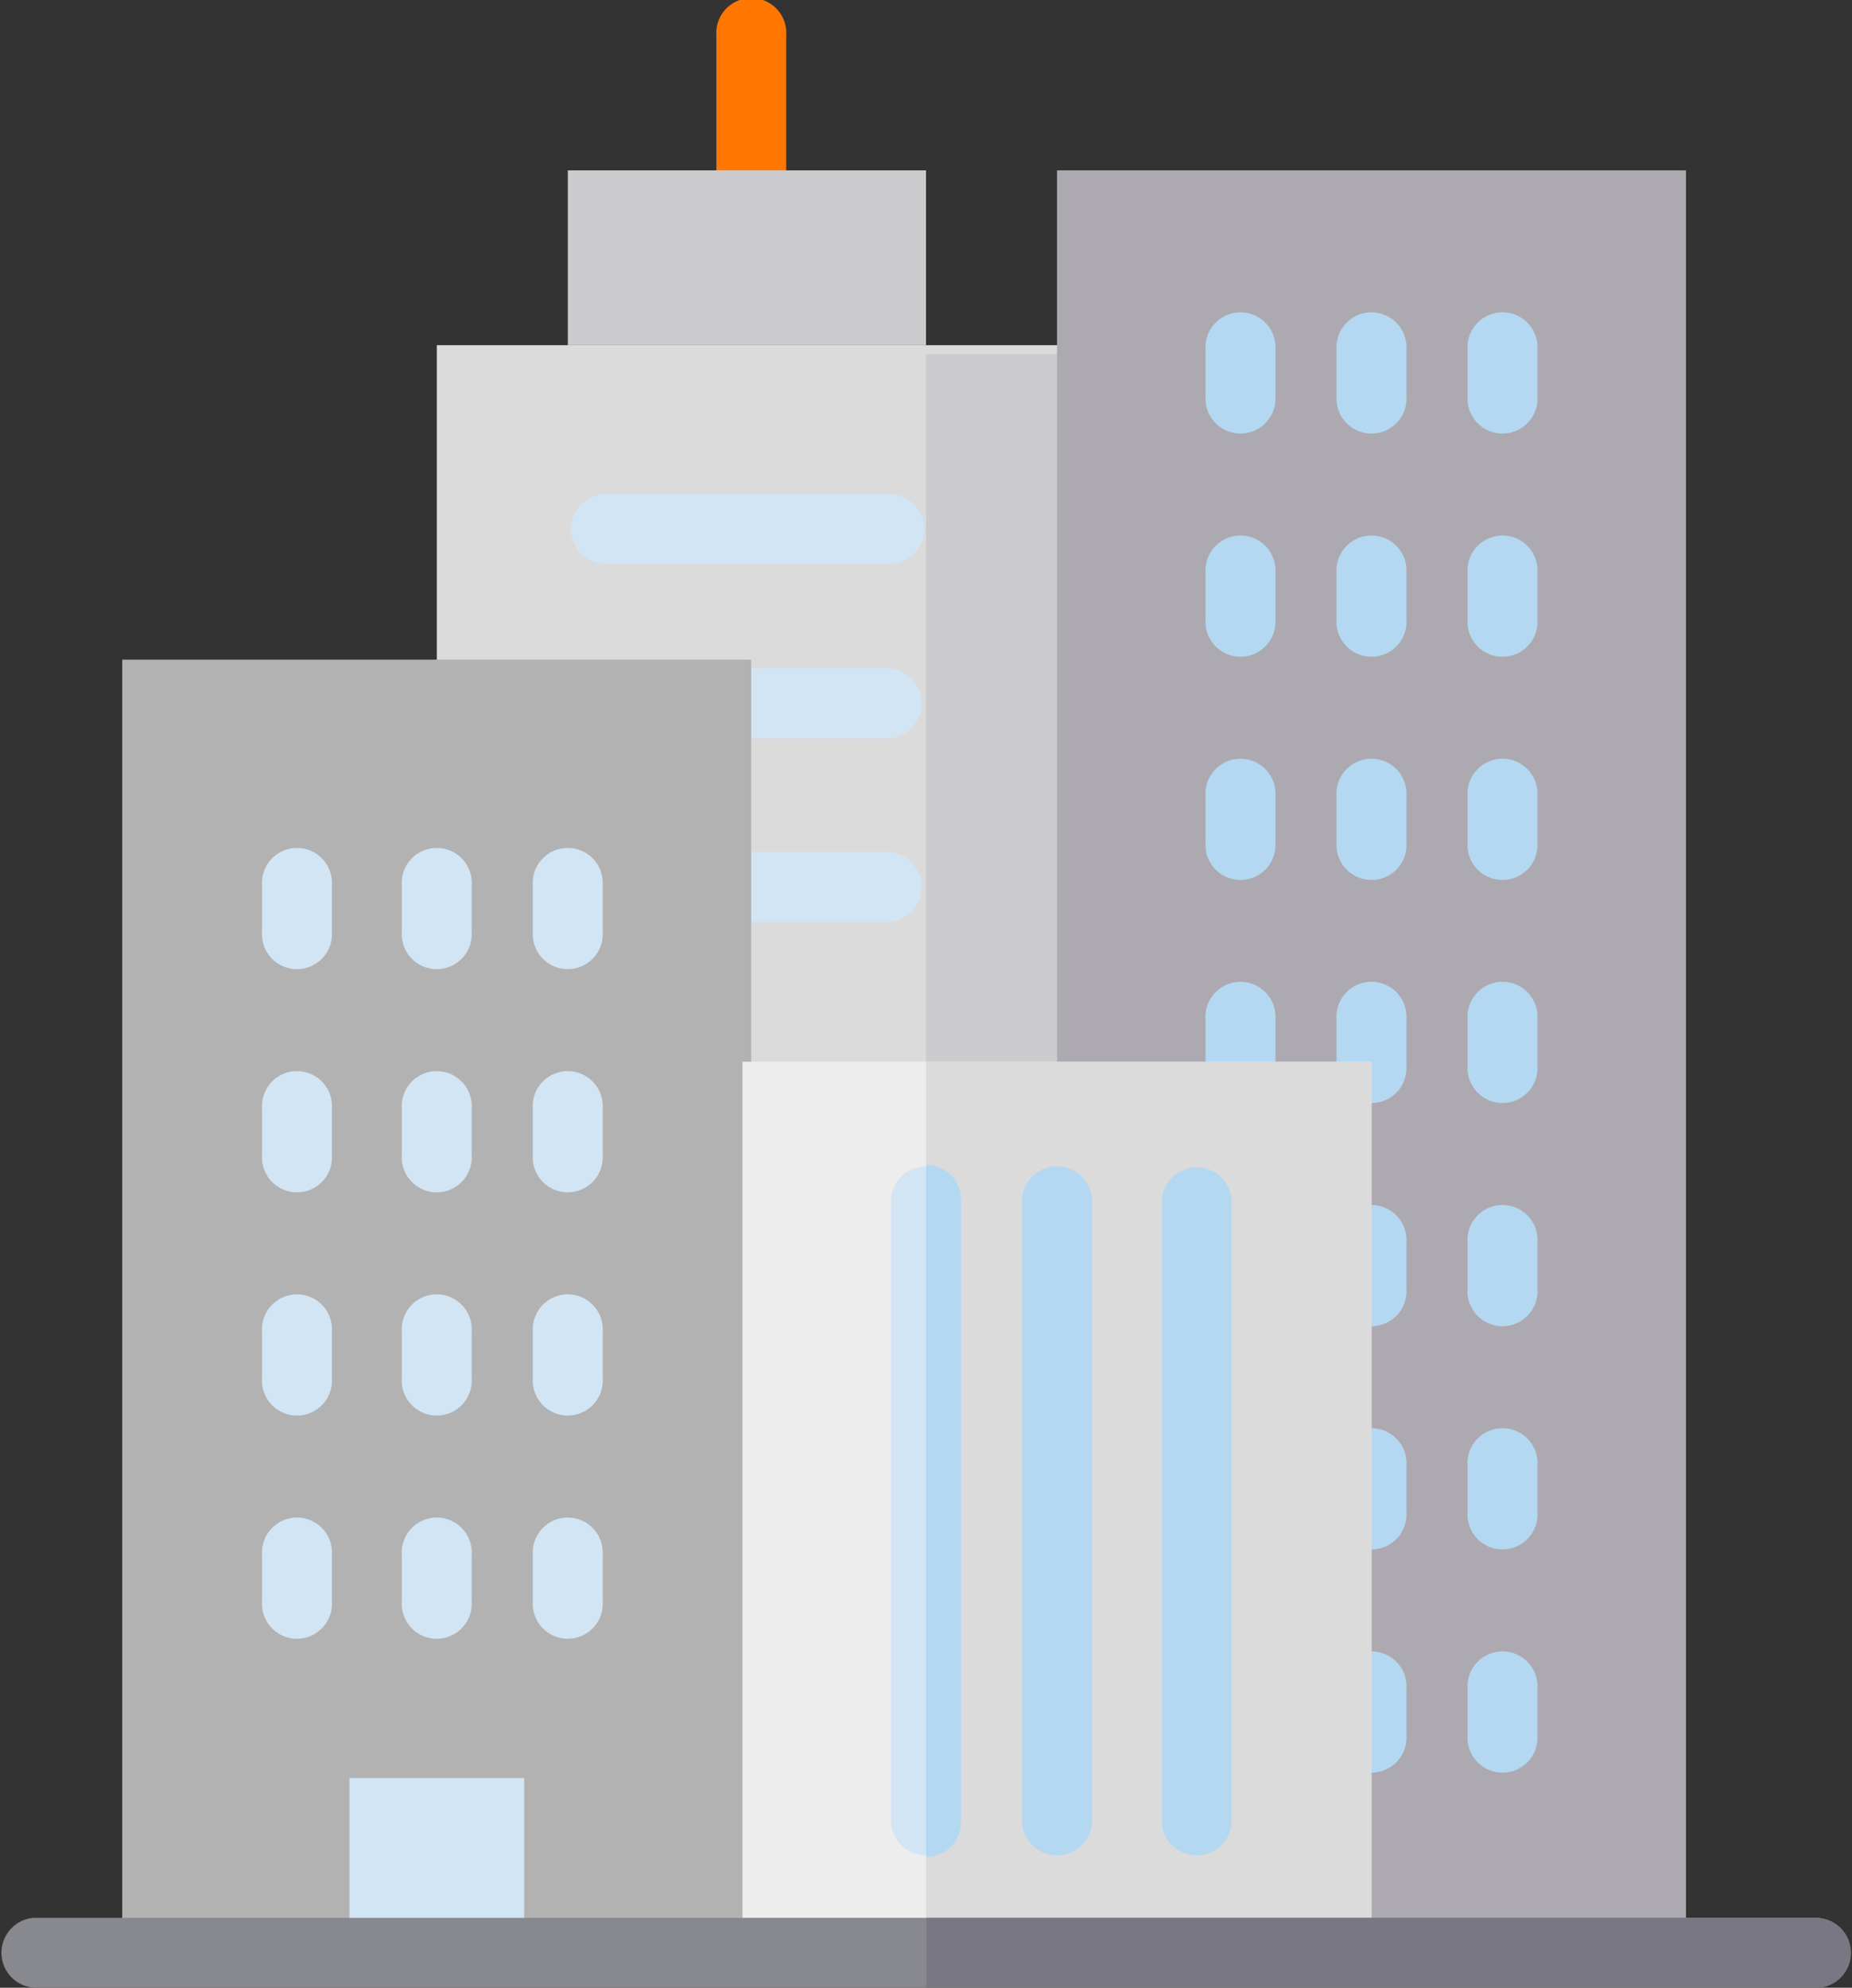 <svg xmlns="http://www.w3.org/2000/svg" viewBox="0 0 124.82 133.94"><rect x="0" y="0" width="124.82" height="133.94" fill="#333333" stroke="none"/><defs><style>.cls-1{fill:#f70;}.cls-2{fill:#dbdbdb;}.cls-3{fill:#ccccce;}.cls-4{fill:#d1e5f5;}.cls-5{fill:#acaab0;}.cls-6{fill:#b4d8f1;}.cls-7{fill:#b2b2b2;}.cls-8{fill:#ededed;}.cls-9{fill:#88888f;}.cls-10{fill:#797781;}</style></defs><title>immeuble</title><g id="Calque_2" data-name="Calque 2"><g id="ELEMENTS"><g id="Structures"><path class="cls-1" d="M48.28,11.75V2.38a2.36,2.36,0,1,1,4.71,0v9.42a2.36,2.36,0,1,1-4.71,0Z"/><rect class="cls-2" x="29.44" y="23.26" width="42.39" height="54.75"/><rect class="cls-3" x="62.41" y="23.85" width="11.78" height="54.17"/><rect class="cls-3" x="38.27" y="11.48" width="24.14" height="11.78"/><path class="cls-4" d="M59.8,38H41a2.36,2.36,0,1,1,0-4.71H59.78a2.36,2.36,0,1,1,0,4.71Z"/><path class="cls-4" d="M59.6,49.75H50.2a2.36,2.36,0,1,1,0-4.71h9.4a2.36,2.36,0,1,1,0,4.71Z"/><path class="cls-4" d="M59.6,62.12H50.2a2.36,2.36,0,1,1,0-4.71h9.4a2.36,2.36,0,1,1,0,4.71Z"/><rect class="cls-5" x="71.24" y="11.48" width="42.39" height="120.11"/><path class="cls-6" d="M81.25,26.66v-3.1a2.36,2.36,0,1,1,4.71,0v3.14a2.36,2.36,0,1,1-4.71,0Z"/><path class="cls-6" d="M90.08,26.66v-3.1a2.36,2.36,0,1,1,4.71,0v3.14a2.36,2.36,0,1,1-4.71,0Z"/><path class="cls-6" d="M98.91,26.66v-3.1a2.36,2.36,0,1,1,4.71,0v3.14a2.36,2.36,0,1,1-4.71,0Z"/><path class="cls-6" d="M81.25,41.7V38.6a2.36,2.36,0,1,1,4.71,0v3.14a2.36,2.36,0,1,1-4.71,0Z"/><path class="cls-6" d="M90.08,41.7V38.6a2.36,2.36,0,1,1,4.71,0v3.14a2.36,2.36,0,1,1-4.71,0Z"/><path class="cls-6" d="M98.91,41.7V38.6a2.36,2.36,0,1,1,4.71,0v3.14a2.36,2.36,0,1,1-4.71,0Z"/><path class="cls-6" d="M81.25,56.74v-3.1a2.36,2.36,0,1,1,4.71,0v3.14a2.36,2.36,0,1,1-4.71,0Z"/><path class="cls-6" d="M90.08,56.74v-3.1a2.36,2.36,0,1,1,4.71,0v3.14a2.36,2.36,0,1,1-4.71,0Z"/><path class="cls-6" d="M98.91,56.74v-3.1a2.36,2.36,0,1,1,4.71,0v3.14a2.36,2.36,0,1,1-4.71,0Z"/><path class="cls-6" d="M81.25,71.77v-3.1a2.36,2.36,0,1,1,4.71,0v3.14a2.36,2.36,0,1,1-4.71,0Z"/><path class="cls-6" d="M90.08,71.77v-3.1a2.36,2.36,0,1,1,4.71,0v3.14a2.36,2.36,0,1,1-4.71,0Z"/><path class="cls-6" d="M90.08,86.81v-3.1a2.36,2.36,0,1,1,4.71,0v3.14a2.36,2.36,0,1,1-4.71,0Z"/><path class="cls-6" d="M90.08,101.85v-3.1a2.36,2.36,0,1,1,4.71,0v3.14a2.36,2.36,0,1,1-4.71,0Z"/><path class="cls-6" d="M90.08,116.89v-3.1a2.36,2.36,0,1,1,4.71,0v3.14a2.36,2.36,0,1,1-4.71,0Z"/><path class="cls-6" d="M98.91,71.77v-3.1a2.36,2.36,0,1,1,4.71,0v3.14a2.36,2.36,0,1,1-4.71,0Z"/><path class="cls-6" d="M98.91,86.81v-3.1a2.36,2.36,0,1,1,4.71,0v3.14a2.36,2.36,0,1,1-4.71,0Z"/><path class="cls-6" d="M98.91,101.85v-3.1a2.36,2.36,0,1,1,4.71,0v3.14a2.36,2.36,0,1,1-4.71,0Z"/><path class="cls-6" d="M98.91,116.89v-3.1a2.36,2.36,0,1,1,4.71,0v3.14a2.36,2.36,0,1,1-4.71,0Z"/><rect class="cls-7" x="8.24" y="44.45" width="42.39" height="87.14"/><path class="cls-4" d="M17.66,62.75v-3.1a2.36,2.36,0,1,1,4.71,0v3.14a2.36,2.36,0,1,1-4.71,0Z"/><path class="cls-4" d="M27.08,62.75v-3.1a2.36,2.36,0,1,1,4.71,0v3.14a2.36,2.36,0,1,1-4.71,0Z"/><path class="cls-4" d="M35.91,62.75v-3.1a2.36,2.36,0,1,1,4.71,0v3.14a2.36,2.36,0,1,1-4.71,0Z"/><path class="cls-4" d="M17.66,77.79v-3.1a2.36,2.36,0,1,1,4.71,0v3.14a2.36,2.36,0,1,1-4.71,0Z"/><path class="cls-4" d="M27.08,77.79v-3.1a2.36,2.36,0,1,1,4.71,0v3.14a2.36,2.36,0,1,1-4.71,0Z"/><path class="cls-4" d="M35.91,77.79v-3.1a2.36,2.36,0,1,1,4.71,0v3.14a2.36,2.36,0,1,1-4.71,0Z"/><path class="cls-4" d="M17.66,92.83v-3.1a2.36,2.36,0,1,1,4.71,0v3.14a2.36,2.36,0,1,1-4.71,0Z"/><path class="cls-4" d="M27.08,92.83v-3.1a2.36,2.36,0,1,1,4.71,0v3.14a2.36,2.36,0,1,1-4.71,0Z"/><path class="cls-4" d="M35.91,92.83v-3.1a2.36,2.36,0,1,1,4.71,0v3.14a2.36,2.36,0,1,1-4.71,0Z"/><path class="cls-4" d="M17.66,107.87v-3.1a2.36,2.36,0,1,1,4.71,0v3.14a2.36,2.36,0,1,1-4.71,0Z"/><path class="cls-4" d="M27.08,107.87v-3.1a2.36,2.36,0,1,1,4.71,0v3.14a2.36,2.36,0,1,1-4.71,0Z"/><path class="cls-4" d="M35.91,107.87v-3.1a2.36,2.36,0,1,1,4.71,0v3.14a2.36,2.36,0,1,1-4.71,0Z"/><rect class="cls-8" x="50.04" y="71.54" width="42.39" height="60.05"/><rect class="cls-2" x="62.41" y="71.54" width="30.03" height="60.05"/><path class="cls-4" d="M60.05,122.74V80.87a2.36,2.36,0,0,1,4.71-.12v42.11a2.36,2.36,0,0,1-4.71-.12Z"/><path class="cls-6" d="M68.88,122.74V80.87a2.36,2.36,0,0,1,4.71-.12v42.11a2.36,2.36,0,0,1-4.71-.12Z"/><path class="cls-6" d="M78.3,122.74V80.87A2.36,2.36,0,0,1,83,80.75v42.11a2.36,2.36,0,0,1-4.71-.12Z"/><path class="cls-6" d="M62.41,78.5v46.62a2.31,2.31,0,0,0,2.36-2.26V80.75A2.31,2.31,0,0,0,62.41,78.5Z"/><rect class="cls-4" x="23.55" y="119.81" width="11.78" height="11.78"/><path class="cls-9" d="M122.56,133.94H2.37a2.36,2.36,0,0,1-.11-4.71H122.44a2.36,2.36,0,0,1,.11,4.71Z"/><path class="cls-10" d="M122.44,129.23h-60v4.71h60.15a2.36,2.36,0,0,0-.11-4.71Z"/></g></g></g></svg>